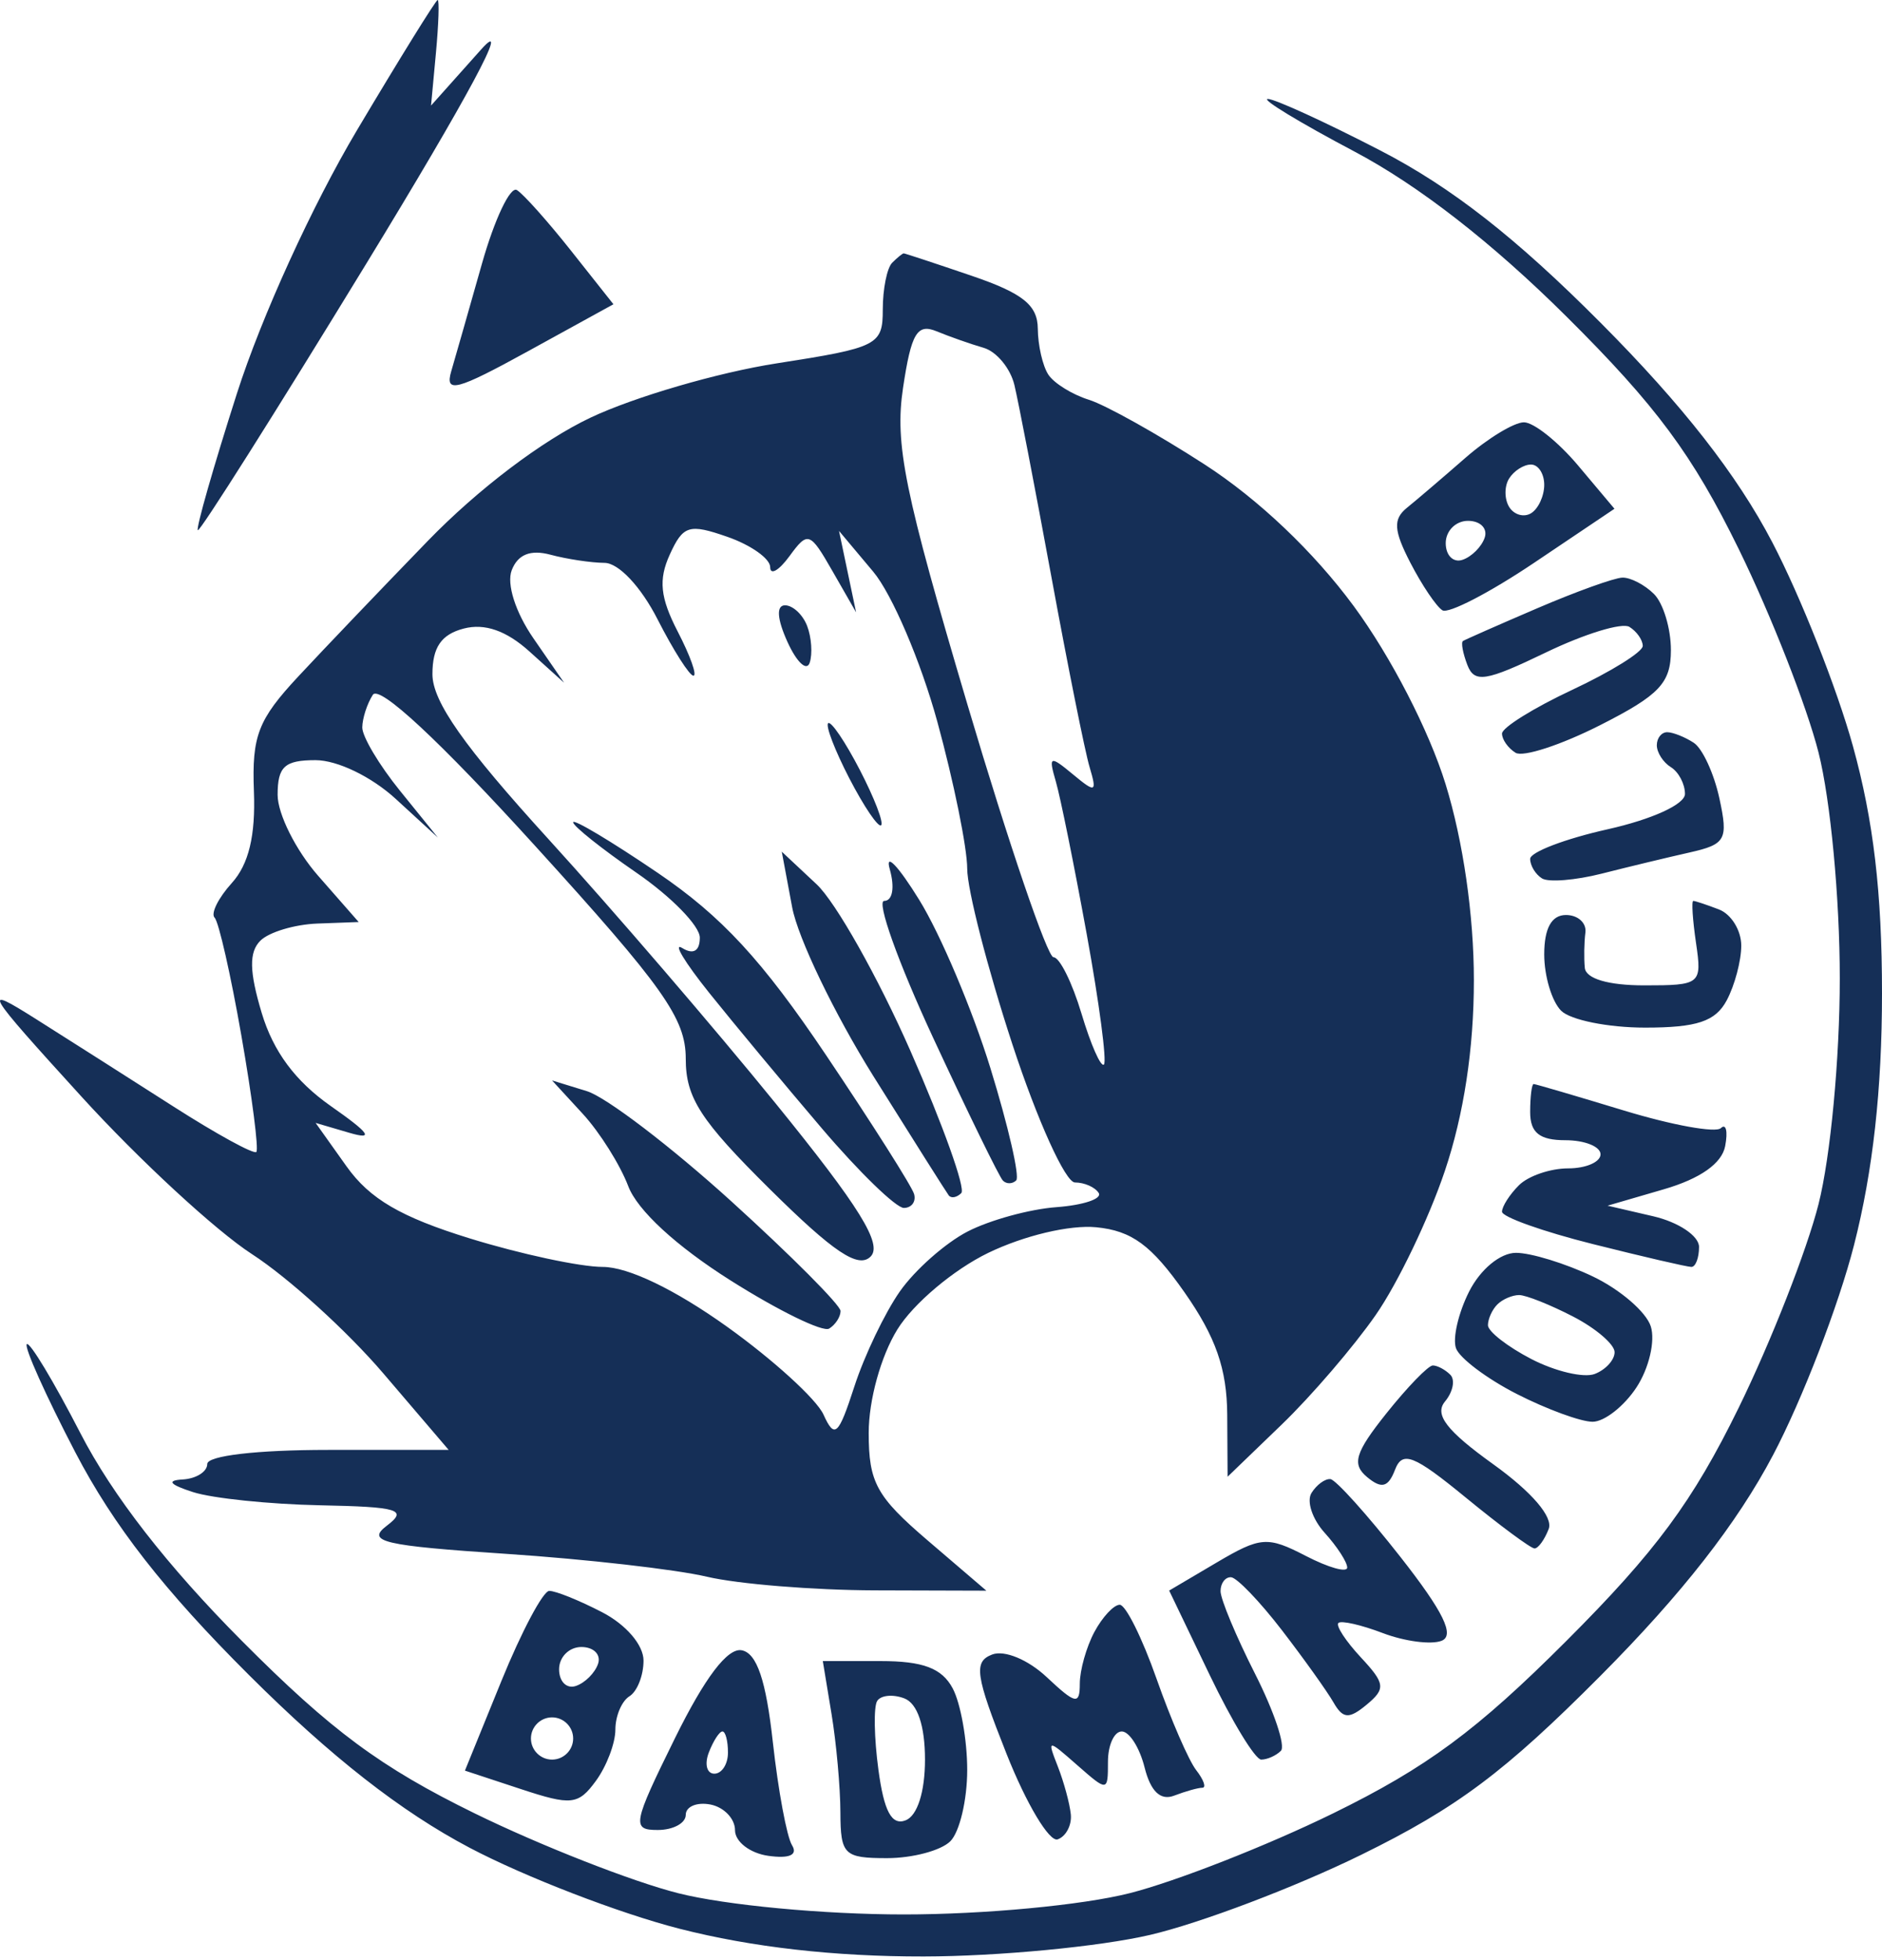 <svg width="97" height="101" viewBox="0 0 97 101" fill="none" xmlns="http://www.w3.org/2000/svg">
<path fill-rule="evenodd" clip-rule="evenodd" d="M18.399 6.71C16.092 10.587 13.479 16.315 12.21 20.278C11.002 24.051 10.096 27.22 10.196 27.321C10.297 27.421 14.209 21.234 18.889 13.57C24.125 4.998 26.402 0.754 24.807 2.539L22.216 5.44L22.469 2.72C22.608 1.224 22.647 0 22.557 0C22.466 0 20.595 3.019 18.399 6.71ZM69.799 7.803C73.12 9.559 76.904 12.503 80.74 16.314C85.367 20.912 87.24 23.441 89.619 28.298C91.277 31.685 93.127 36.4 93.729 38.778C94.347 41.219 94.824 46.285 94.824 50.413C94.824 54.541 94.347 59.607 93.729 62.048C93.127 64.425 91.277 69.141 89.619 72.528C87.252 77.361 85.342 79.946 80.731 84.556C76.12 89.168 73.535 91.077 68.702 93.444C65.315 95.102 60.6 96.952 58.222 97.554C55.781 98.173 50.715 98.649 46.587 98.649C42.459 98.649 37.393 98.173 34.952 97.554C32.575 96.952 27.859 95.102 24.472 93.444C19.622 91.069 17.078 89.186 12.479 84.566C8.63 80.7 5.791 77.049 4.144 73.851C2.769 71.183 1.526 69.118 1.381 69.264C1.236 69.409 2.362 71.919 3.884 74.84C5.844 78.602 8.457 81.952 12.838 86.318C17.062 90.529 20.667 93.349 24.207 95.214C27.058 96.716 31.925 98.593 35.022 99.385C38.744 100.337 43.013 100.822 47.61 100.815C51.436 100.809 56.688 100.308 59.281 99.702C61.874 99.096 66.77 97.239 70.162 95.574C75.096 93.153 77.559 91.309 82.493 86.35C86.693 82.128 89.529 78.5 91.389 74.969C92.891 72.118 94.767 67.251 95.559 64.154C96.53 60.359 97 56.13 97 51.189C97 46.003 96.56 42.27 95.5 38.441C94.674 35.464 92.804 30.737 91.342 27.938C89.53 24.467 86.721 20.875 82.506 16.641C78.135 12.249 74.81 9.648 71.144 7.755C68.292 6.282 65.681 5.087 65.341 5.099C65 5.11 67.006 6.327 69.799 7.803ZM24.839 13.591C24.189 15.89 23.476 18.384 23.257 19.133C22.918 20.286 23.526 20.127 27.237 18.086L31.617 15.678L29.438 12.927C28.24 11.414 26.981 10.004 26.641 9.793C26.301 9.583 25.49 11.293 24.839 13.591ZM45.983 13.54C45.717 13.806 45.499 14.89 45.499 15.949C45.499 17.787 45.252 17.912 40.023 18.725C37.01 19.194 32.696 20.452 30.436 21.521C27.944 22.7 24.641 25.201 22.05 27.872C19.699 30.296 16.691 33.443 15.367 34.865C13.3 37.085 12.977 37.922 13.087 40.776C13.175 43.064 12.82 44.537 11.947 45.502C11.25 46.273 10.851 47.077 11.062 47.288C11.274 47.499 11.897 50.247 12.446 53.395C12.996 56.542 13.34 59.226 13.212 59.359C13.083 59.492 11.161 58.439 8.939 57.018C6.718 55.596 3.53 53.569 1.855 52.511C-0.987 50.717 -0.83 50.985 4.201 56.509C7.167 59.766 11.121 63.417 12.987 64.624C14.853 65.83 17.898 68.594 19.753 70.765L23.125 74.712H16.903C13.239 74.712 10.682 75.011 10.682 75.438C10.682 75.837 10.111 76.196 9.412 76.236C8.566 76.284 8.747 76.501 9.956 76.888C10.954 77.208 13.891 77.512 16.485 77.565C20.557 77.647 21.028 77.791 19.937 78.618C18.854 79.44 19.732 79.647 26.102 80.069C30.188 80.34 34.836 80.87 36.432 81.246C38.028 81.623 41.922 81.939 45.086 81.949L50.838 81.966L47.806 79.371C45.172 77.116 44.774 76.389 44.774 73.835C44.774 72.142 45.401 69.879 46.252 68.503C47.075 67.172 49.15 65.423 50.933 64.56C52.78 63.667 55.137 63.107 56.499 63.239C58.334 63.418 59.349 64.164 61.048 66.589C62.663 68.893 63.239 70.543 63.252 72.901L63.271 76.094L66.057 73.409C67.591 71.931 69.772 69.391 70.905 67.761C72.039 66.132 73.64 62.797 74.465 60.349C75.447 57.437 75.965 54.038 75.965 50.512C75.965 47.165 75.412 43.338 74.506 40.404C73.653 37.644 71.686 33.832 69.772 31.231C67.713 28.435 64.859 25.724 62.091 23.935C59.668 22.369 56.984 20.869 56.126 20.601C55.268 20.333 54.326 19.751 54.033 19.305C53.74 18.861 53.496 17.793 53.489 16.933C53.48 15.723 52.711 15.108 50.085 14.213C48.219 13.577 46.641 13.056 46.579 13.056C46.517 13.056 46.248 13.274 45.983 13.54ZM50.696 17.922C51.361 18.114 52.075 18.975 52.282 19.834C52.489 20.695 53.349 25.152 54.193 29.74C55.036 34.328 55.92 38.731 56.158 39.526C56.55 40.842 56.472 40.875 55.292 39.895C54.111 38.915 54.032 38.948 54.417 40.264C54.65 41.059 55.367 44.601 56.011 48.137C56.655 51.673 57.054 54.695 56.898 54.852C56.74 55.009 56.22 53.829 55.741 52.23C55.263 50.633 54.613 49.325 54.298 49.325C53.983 49.325 51.995 43.491 49.879 36.36C46.605 25.327 46.108 22.888 46.544 19.982C46.966 17.168 47.27 16.657 48.272 17.071C48.941 17.347 50.032 17.73 50.696 17.922ZM75.526 23.595C74.371 24.604 73.017 25.76 72.516 26.165C71.793 26.75 71.829 27.329 72.692 28.999C73.289 30.154 74.032 31.256 74.343 31.448C74.654 31.64 76.777 30.541 79.06 29.007L83.211 26.216L81.337 23.988C80.306 22.763 79.049 21.761 78.545 21.761C78.04 21.761 76.682 22.586 75.526 23.595ZM79.591 24.982C79.591 25.558 79.287 26.215 78.916 26.445C78.545 26.674 78.036 26.53 77.785 26.125C77.535 25.719 77.531 25.061 77.778 24.662C78.025 24.263 78.533 23.937 78.909 23.937C79.284 23.937 79.591 24.407 79.591 24.982ZM39.696 29.224C39.696 29.66 40.144 29.405 40.691 28.657C41.637 27.362 41.745 27.4 42.904 29.425L44.124 31.553L43.684 29.456L43.244 27.358L45.005 29.456C45.974 30.61 47.461 34.087 48.309 37.183C49.157 40.279 49.851 43.69 49.851 44.762C49.851 45.834 50.9 49.911 52.182 53.821C53.464 57.731 54.913 60.931 55.403 60.931C55.893 60.931 56.445 61.176 56.629 61.475C56.813 61.773 55.834 62.101 54.454 62.203C53.073 62.304 51.01 62.87 49.867 63.461C48.724 64.052 47.157 65.438 46.383 66.541C45.609 67.644 44.553 69.847 44.037 71.438C43.211 73.982 43.019 74.156 42.442 72.889C42.081 72.096 39.846 70.061 37.474 68.365C34.787 66.443 32.373 65.283 31.066 65.283C29.913 65.283 26.829 64.622 24.214 63.814C20.657 62.716 19.058 61.781 17.863 60.104L16.267 57.862L18.008 58.373C19.302 58.752 19.058 58.399 17.055 56.998C15.22 55.712 14.084 54.182 13.488 52.195C12.848 50.06 12.829 49.063 13.418 48.474C13.86 48.032 15.182 47.635 16.355 47.59L18.487 47.511L16.398 45.129C15.249 43.819 14.309 41.941 14.309 40.958C14.309 39.5 14.669 39.17 16.263 39.17C17.386 39.17 19.146 40.02 20.394 41.164L22.569 43.159L20.615 40.746C19.54 39.419 18.666 37.95 18.672 37.482C18.678 37.014 18.923 36.258 19.216 35.803C19.551 35.282 22.646 38.16 27.546 43.549C34.204 50.869 35.344 52.479 35.344 54.555C35.344 56.565 36.099 57.733 39.69 61.287C42.97 64.533 44.24 65.381 44.871 64.75C45.502 64.119 44.303 62.186 39.981 56.863C36.833 52.985 31.563 46.856 28.272 43.243C23.919 38.465 22.288 36.148 22.288 34.742C22.288 33.356 22.743 32.691 23.9 32.389C24.982 32.106 26.099 32.496 27.293 33.574L29.073 35.18L27.491 32.889C26.567 31.549 26.103 30.093 26.374 29.384C26.688 28.569 27.341 28.307 28.372 28.584C29.215 28.81 30.468 28.999 31.159 29.004C31.886 29.01 33.035 30.232 33.893 31.916C34.707 33.512 35.538 34.818 35.74 34.818C35.942 34.818 35.577 33.793 34.929 32.541C34.027 30.795 33.931 29.871 34.52 28.579C35.208 27.068 35.516 26.974 37.492 27.663C38.704 28.085 39.696 28.788 39.696 29.224ZM76.524 27.7C76.366 28.174 75.849 28.69 75.376 28.848C74.901 29.007 74.514 28.619 74.514 27.987C74.514 27.356 75.031 26.838 75.662 26.838C76.294 26.838 76.682 27.226 76.524 27.7ZM79.229 31.344C77.234 32.2 75.513 32.959 75.403 33.03C75.294 33.101 75.396 33.656 75.629 34.264C75.992 35.209 76.577 35.116 79.673 33.623C81.664 32.662 83.603 32.068 83.98 32.302C84.359 32.535 84.669 32.979 84.669 33.285C84.669 33.593 83.037 34.608 81.042 35.543C79.047 36.477 77.415 37.493 77.415 37.8C77.415 38.107 77.729 38.553 78.114 38.79C78.497 39.028 80.456 38.388 82.466 37.37C85.535 35.815 86.12 35.195 86.12 33.499C86.12 32.389 85.728 31.089 85.249 30.61C84.77 30.132 84.036 29.751 83.617 29.764C83.198 29.777 81.223 30.488 79.229 31.344ZM40.591 33.086C41.066 34.129 41.579 34.608 41.732 34.15C41.885 33.693 41.825 32.84 41.601 32.255C41.376 31.669 40.863 31.191 40.46 31.191C40 31.191 40.049 31.896 40.591 33.086ZM42.659 37.356C42.659 37.755 43.284 39.224 44.048 40.62C44.813 42.017 45.438 42.833 45.438 42.434C45.438 42.035 44.813 40.566 44.048 39.17C43.284 37.773 42.659 36.957 42.659 37.356ZM85.394 38.401C85.394 38.777 85.721 39.286 86.12 39.532C86.519 39.779 86.845 40.399 86.845 40.91C86.845 41.446 85.152 42.219 82.855 42.733C80.661 43.224 78.866 43.91 78.866 44.257C78.866 44.603 79.141 45.057 79.478 45.265C79.815 45.473 81.202 45.361 82.561 45.016C83.919 44.671 85.953 44.181 87.078 43.928C88.95 43.507 89.081 43.269 88.619 41.138C88.341 39.856 87.746 38.567 87.297 38.274C86.849 37.981 86.237 37.736 85.938 37.73C85.639 37.724 85.394 38.026 85.394 38.401ZM29.541 42.372C29.541 42.567 31.01 43.737 32.805 44.972C34.601 46.208 36.069 47.712 36.069 48.314C36.069 49.006 35.735 49.204 35.163 48.851C34.664 48.544 35.292 49.585 36.558 51.166C37.824 52.746 40.435 55.887 42.361 58.146C44.286 60.405 46.188 62.248 46.587 62.244C46.986 62.24 47.223 61.918 47.113 61.528C47.003 61.139 44.962 57.919 42.578 54.373C39.286 49.477 37.197 47.216 33.893 44.972C31.499 43.347 29.541 42.177 29.541 42.372ZM45.859 44.791C46.126 45.73 46.004 46.423 45.572 46.423C45.159 46.423 46.291 49.59 48.088 53.462C49.885 57.332 51.506 60.651 51.691 60.836C51.876 61.021 52.184 61.015 52.376 60.824C52.567 60.632 51.968 58.026 51.044 55.031C50.12 52.036 48.472 48.14 47.38 46.373C46.289 44.605 45.604 43.894 45.859 44.791ZM40.829 46.751C41.122 48.327 43.008 52.244 45.017 55.456C47.027 58.666 48.773 61.43 48.898 61.596C49.024 61.762 49.315 61.709 49.546 61.478C49.777 61.247 48.597 57.951 46.925 54.153C45.253 50.355 43.077 46.492 42.089 45.566L40.293 43.885L40.829 46.751ZM87.416 48.599C87.726 50.716 87.654 50.775 84.751 50.775C82.894 50.775 81.735 50.433 81.682 49.869C81.634 49.37 81.648 48.554 81.713 48.055C81.778 47.557 81.327 47.149 80.711 47.149C79.969 47.149 79.591 47.832 79.591 49.18C79.591 50.297 79.983 51.602 80.462 52.081C80.94 52.56 82.887 52.952 84.788 52.952C87.463 52.952 88.415 52.635 88.996 51.549C89.408 50.777 89.746 49.506 89.746 48.725C89.746 47.943 89.23 47.106 88.599 46.864C87.968 46.621 87.371 46.423 87.274 46.423C87.176 46.423 87.24 47.403 87.416 48.599ZM30.037 57.395C30.908 58.342 31.962 60.019 32.38 61.121C32.851 62.365 34.848 64.206 37.645 65.974C40.123 67.541 42.414 68.66 42.737 68.46C43.059 68.262 43.323 67.853 43.323 67.555C43.323 67.255 40.786 64.709 37.686 61.896C34.586 59.083 31.241 56.532 30.251 56.227L28.453 55.673L30.037 57.395ZM78.866 57.304C78.866 58.368 79.35 58.754 80.679 58.754C81.677 58.754 82.493 59.081 82.493 59.48C82.493 59.879 81.742 60.205 80.824 60.205C79.907 60.205 78.764 60.597 78.286 61.076C77.807 61.554 77.415 62.167 77.415 62.438C77.415 62.709 79.522 63.46 82.098 64.106C84.673 64.753 86.958 65.283 87.176 65.283C87.392 65.283 87.57 64.819 87.57 64.252C87.57 63.685 86.509 62.975 85.213 62.674L82.855 62.127L85.757 61.282C87.635 60.735 88.75 59.949 88.918 59.052C89.062 58.29 88.961 57.875 88.695 58.131C88.43 58.387 86.191 57.981 83.72 57.23C81.25 56.479 79.147 55.862 79.047 55.859C78.948 55.855 78.866 56.506 78.866 57.304ZM75.72 66.552C75.166 67.649 74.861 68.964 75.043 69.473C75.225 69.982 76.635 71.043 78.178 71.831C79.722 72.618 81.479 73.262 82.084 73.262C82.689 73.262 83.709 72.462 84.35 71.484C84.99 70.506 85.321 69.096 85.084 68.35C84.848 67.605 83.504 66.447 82.098 65.776C80.692 65.106 78.909 64.557 78.135 64.557C77.327 64.557 76.298 65.407 75.72 66.552ZM81.078 67.84C82.255 68.449 83.218 69.275 83.218 69.676C83.218 70.077 82.758 70.582 82.195 70.798C81.633 71.014 80.164 70.669 78.931 70.032C77.699 69.394 76.69 68.609 76.69 68.287C76.69 67.964 76.907 67.483 77.174 67.217C77.439 66.951 77.945 66.733 78.297 66.733C78.65 66.733 79.901 67.232 81.078 67.84ZM71.455 72.83C69.84 74.854 69.661 75.447 70.463 76.113C71.21 76.733 71.551 76.643 71.899 75.738C72.281 74.741 72.864 74.969 75.551 77.171C77.308 78.611 78.902 79.79 79.091 79.79C79.281 79.79 79.609 79.338 79.821 78.785C80.058 78.17 78.951 76.88 76.966 75.453C74.559 73.725 73.918 72.892 74.475 72.22C74.889 71.722 75.012 71.1 74.749 70.838C74.487 70.575 74.081 70.36 73.849 70.36C73.616 70.36 72.539 71.472 71.455 72.83ZM67.594 76.934C67.333 77.359 67.639 78.282 68.277 78.986C68.915 79.691 69.436 80.494 69.436 80.772C69.436 81.051 68.474 80.781 67.299 80.173C65.328 79.153 64.972 79.18 62.711 80.514L60.26 81.96L62.351 86.315C63.501 88.71 64.695 90.67 65.004 90.67C65.314 90.67 65.77 90.467 66.018 90.219C66.266 89.971 65.668 88.187 64.689 86.254C63.709 84.321 62.908 82.403 62.908 81.99C62.908 81.578 63.153 81.256 63.452 81.274C63.751 81.293 64.927 82.517 66.064 83.994C67.201 85.472 68.4 87.15 68.729 87.723C69.216 88.573 69.53 88.594 70.438 87.84C71.429 87.018 71.396 86.751 70.138 85.401C69.362 84.567 68.841 83.771 68.981 83.631C69.121 83.491 70.153 83.725 71.274 84.152C72.396 84.578 73.755 84.757 74.295 84.55C74.998 84.281 74.394 83.049 72.175 80.222C70.469 78.048 68.848 76.247 68.572 76.217C68.297 76.187 67.856 76.51 67.594 76.934ZM25.845 86.613L23.963 91.238L26.838 92.186C29.449 93.048 29.804 93.01 30.715 91.764C31.266 91.01 31.717 89.822 31.717 89.124C31.717 88.425 32.044 87.653 32.443 87.406C32.842 87.16 33.168 86.333 33.168 85.569C33.168 84.764 32.268 83.714 31.028 83.073C29.851 82.464 28.627 81.971 28.308 81.977C27.989 81.984 26.881 84.07 25.845 86.613ZM56.405 84.094C55.992 84.866 55.654 86.066 55.654 86.76C55.654 87.863 55.441 87.821 53.953 86.424C52.989 85.518 51.769 85.013 51.135 85.256C50.169 85.626 50.27 86.321 51.877 90.371C52.899 92.949 54.086 94.933 54.514 94.78C54.941 94.629 55.246 94.049 55.191 93.494C55.136 92.939 54.835 91.831 54.524 91.033C53.965 89.602 53.979 89.601 55.531 90.964C57.087 92.33 57.105 92.328 57.105 90.783C57.105 89.923 57.425 89.22 57.817 89.22C58.208 89.22 58.738 90.055 58.994 91.077C59.304 92.312 59.814 92.797 60.518 92.527C61.1 92.304 61.752 92.121 61.968 92.121C62.184 92.121 62.042 91.713 61.654 91.215C61.265 90.716 60.344 88.594 59.608 86.5C58.871 84.406 58.019 82.691 57.713 82.691C57.407 82.691 56.819 83.323 56.405 84.094ZM30.826 85.729C30.668 86.203 30.151 86.719 29.677 86.877C29.203 87.036 28.816 86.648 28.816 86.016C28.816 85.385 29.333 84.868 29.964 84.868C30.596 84.868 30.984 85.255 30.826 85.729ZM34.791 89.561C32.607 93.991 32.549 94.297 33.9 94.297C34.694 94.297 35.344 93.947 35.344 93.519C35.344 93.09 35.915 92.85 36.614 92.984C37.312 93.119 37.883 93.714 37.883 94.307C37.883 94.9 38.653 95.494 39.595 95.628C40.689 95.782 41.132 95.585 40.821 95.081C40.552 94.648 40.108 92.257 39.833 89.771C39.481 86.579 39.009 85.187 38.23 85.037C37.502 84.897 36.334 86.435 34.791 89.561ZM42.857 88.313C43.105 89.809 43.311 92.094 43.315 93.391C43.322 95.573 43.502 95.748 45.717 95.748C47.033 95.748 48.502 95.356 48.981 94.878C49.46 94.399 49.851 92.745 49.851 91.203C49.851 89.661 49.513 87.767 49.101 86.996C48.546 85.959 47.574 85.593 45.379 85.593H42.408L42.857 88.313ZM47.675 90.67C47.675 92.335 47.281 93.567 46.675 93.8C45.958 94.076 45.562 93.338 45.274 91.191C45.052 89.544 45.023 87.952 45.209 87.652C45.394 87.352 46.025 87.291 46.61 87.516C47.287 87.775 47.675 88.925 47.675 90.67ZM29.541 89.582C29.541 90.181 29.052 90.67 28.453 90.67C27.855 90.67 27.365 90.181 27.365 89.582C27.365 88.984 27.855 88.494 28.453 88.494C29.052 88.494 29.541 88.984 29.541 89.582ZM37.52 90.308C37.52 90.906 37.204 91.396 36.817 91.396C36.431 91.396 36.303 90.906 36.532 90.308C36.762 89.709 37.078 89.22 37.235 89.22C37.392 89.22 37.52 89.709 37.52 90.308Z" fill="#152F57"/>
</svg>

